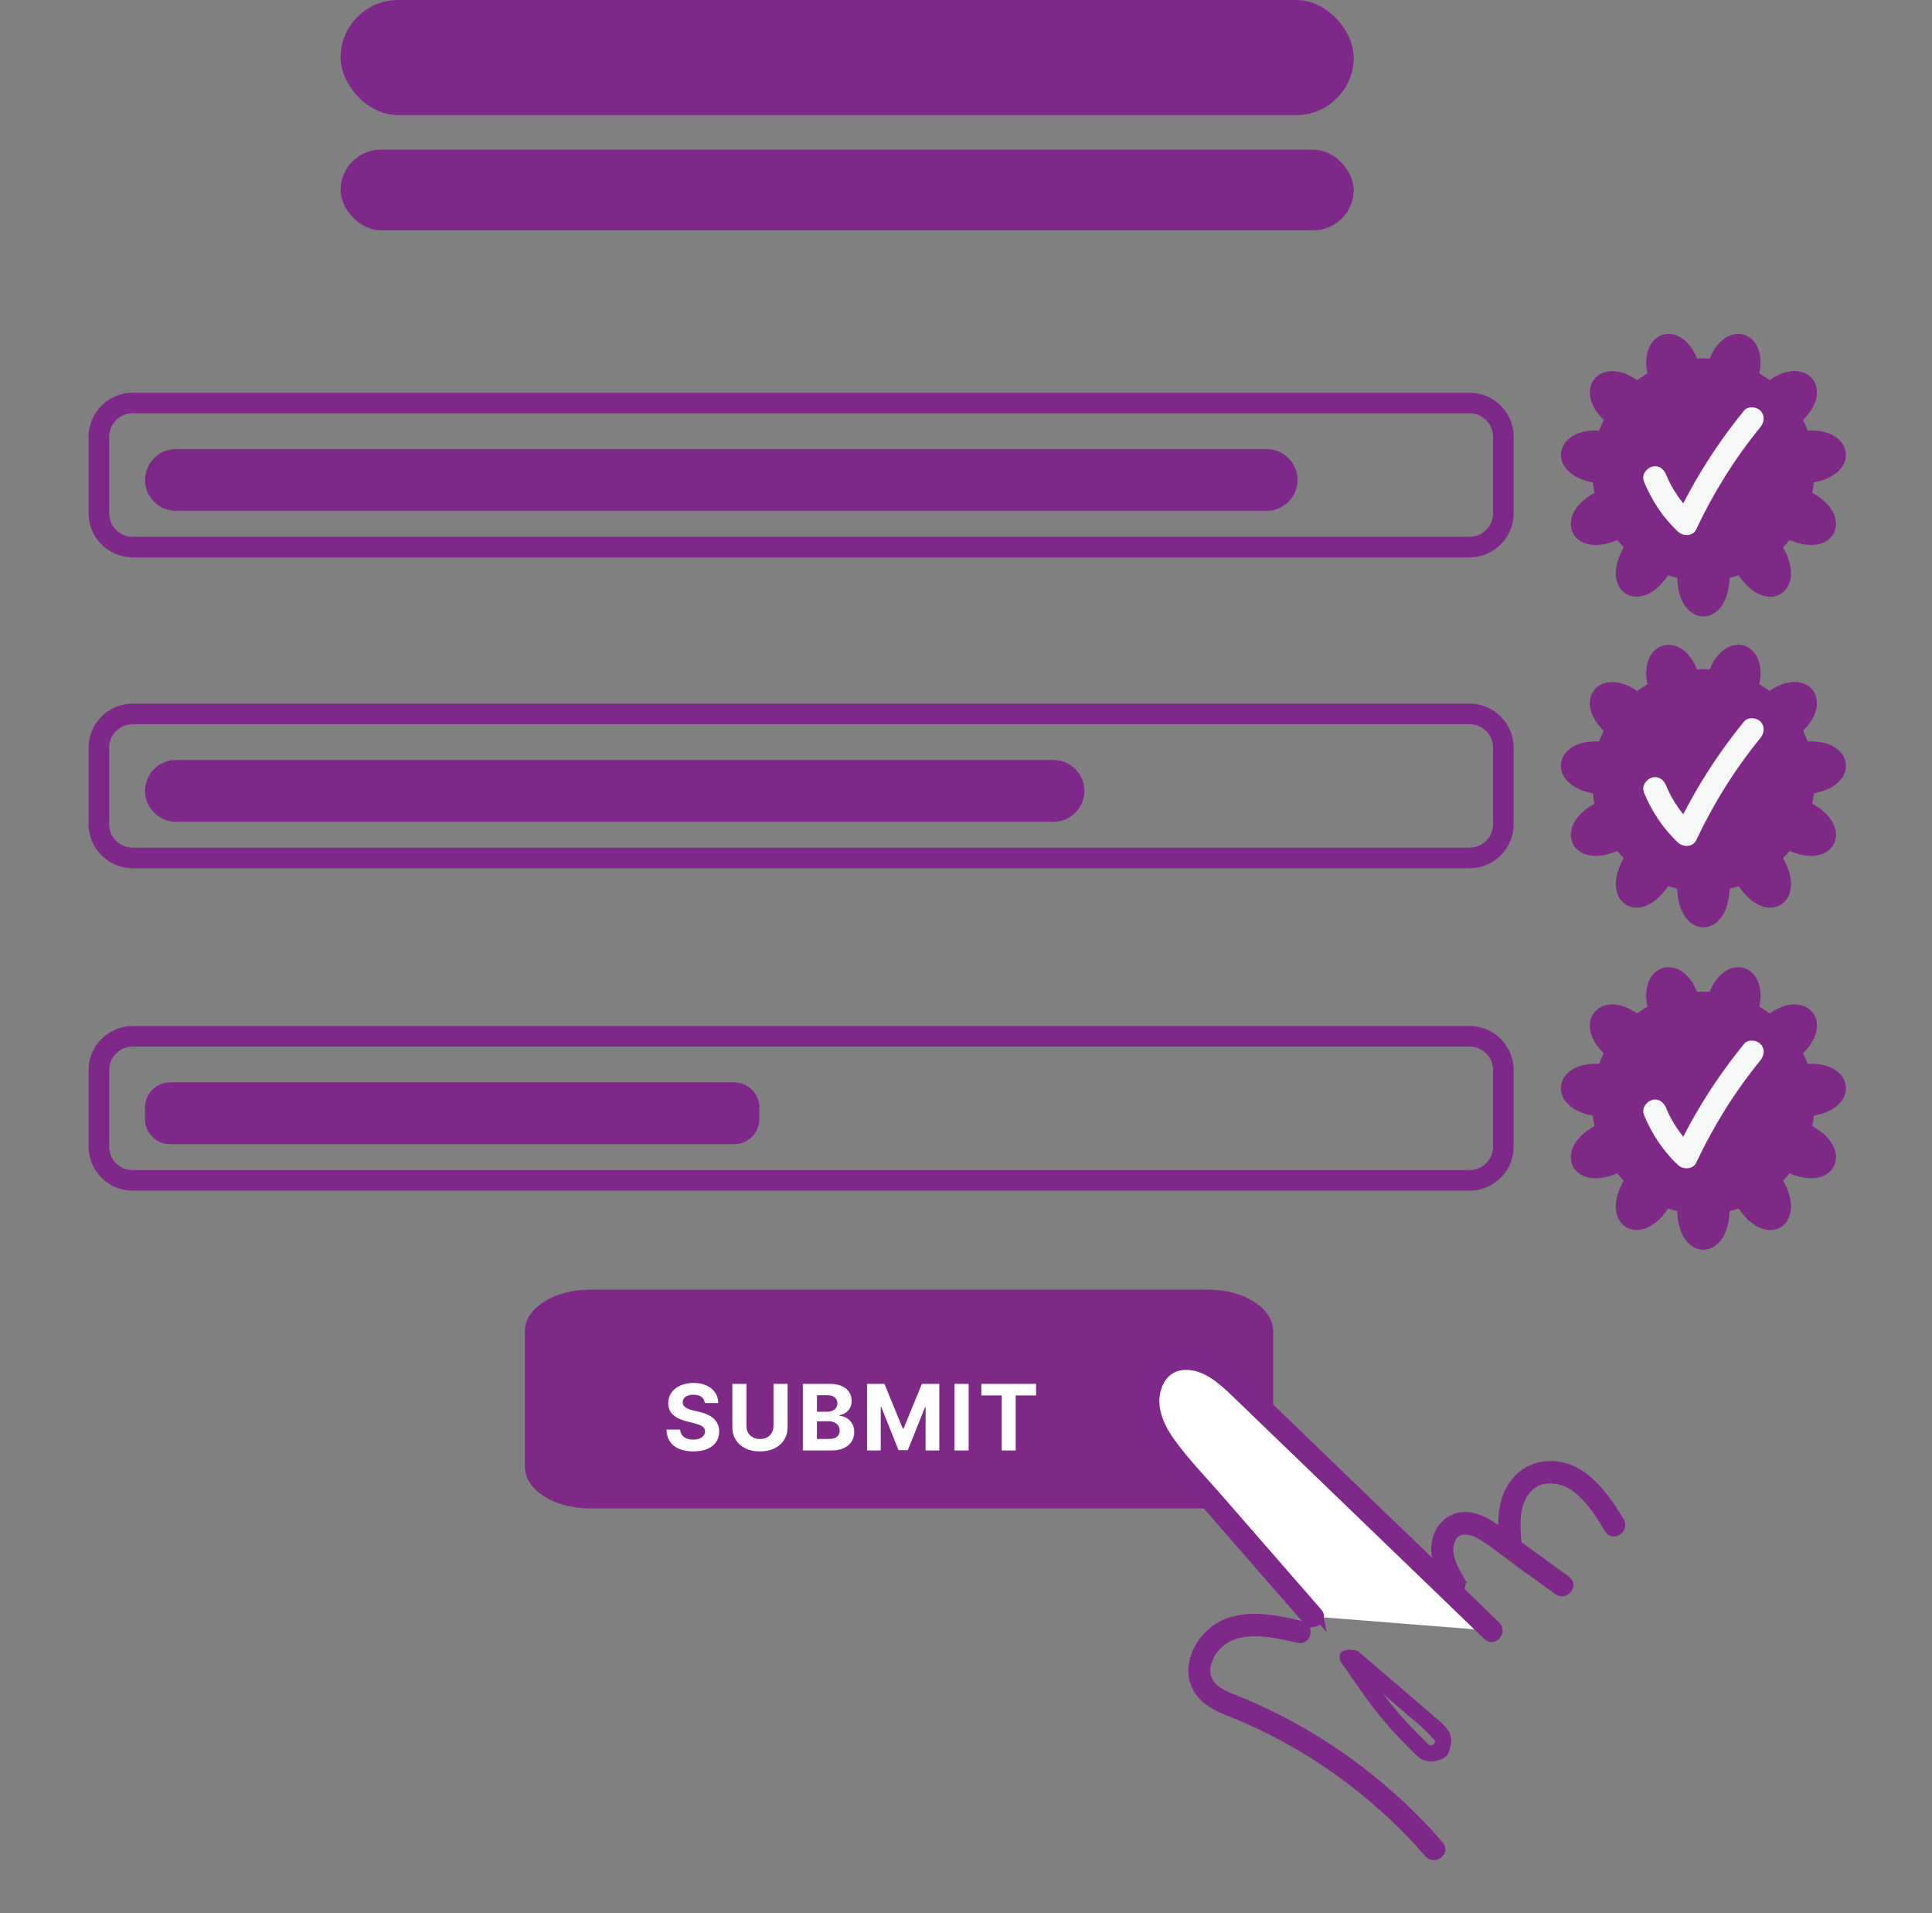 <svg width="101" height="100" viewBox="0 0 101 100" fill="none" xmlns="http://www.w3.org/2000/svg">
<rect x="0" y="0" width="101" height="100" fill="#808080" stroke="none"/>
<path d="M76.823 21.065H6.939C5.961 21.065 5.168 21.858 5.168 22.836V26.825C5.168 27.803 5.961 28.596 6.939 28.596H76.823C77.801 28.596 78.593 27.803 78.593 26.825V22.836C78.593 21.858 77.801 21.065 76.823 21.065Z" stroke="#7E2989" stroke-width="1.075" stroke-miterlimit="10"/>
<path d="M66.21 23.472H9.203C8.308 23.472 7.582 24.195 7.582 25.087C7.582 25.979 8.308 26.703 9.203 26.703H66.21C67.105 26.703 67.831 25.979 67.831 25.087C67.831 24.195 67.105 23.472 66.21 23.472Z" fill="#7E2989"/>
<path d="M76.823 37.315H6.939C5.961 37.315 5.168 38.107 5.168 39.085V43.075C5.168 44.053 5.961 44.846 6.939 44.846H76.823C77.801 44.846 78.593 44.053 78.593 43.075V39.085C78.593 38.107 77.801 37.315 76.823 37.315Z" stroke="#7E2989" stroke-width="1.075" stroke-miterlimit="10"/>
<path d="M55.068 39.722H9.203C8.308 39.722 7.582 40.445 7.582 41.338C7.582 42.23 8.308 42.953 9.203 42.953H55.068C55.964 42.953 56.69 42.23 56.69 41.338C56.69 40.445 55.964 39.722 55.068 39.722Z" fill="#7E2989"/>
<path d="M76.823 54.166H6.939C5.961 54.166 5.168 54.959 5.168 55.937V59.927C5.168 60.905 5.961 61.698 6.939 61.698H76.823C77.801 61.698 78.593 60.905 78.593 59.927V55.937C78.593 54.959 77.801 54.166 76.823 54.166Z" stroke="#7E2989" stroke-width="1.075" stroke-miterlimit="10"/>
<path d="M38.385 56.574H8.893C8.169 56.574 7.582 57.161 7.582 57.885V58.494C7.582 59.218 8.169 59.805 8.893 59.805H38.385C39.109 59.805 39.696 59.218 39.696 58.494V57.885C39.696 57.161 39.109 56.574 38.385 56.574Z" fill="#7E2989"/>
<path d="M63.169 67.408H30.826C28.955 67.408 27.438 68.383 27.438 69.585V76.665C27.438 77.868 28.955 78.843 30.826 78.843H63.169C65.04 78.843 66.558 77.868 66.558 76.665V69.585C66.558 68.383 65.04 67.408 63.169 67.408Z" fill="#7E2986"/>
<path d="M36.845 73.334C36.831 73.197 36.773 73.09 36.67 73.014C36.567 72.938 36.427 72.9 36.25 72.9C36.13 72.9 36.028 72.917 35.946 72.951C35.863 72.984 35.799 73.03 35.755 73.089C35.712 73.148 35.69 73.215 35.69 73.29C35.688 73.352 35.701 73.406 35.73 73.453C35.759 73.499 35.799 73.54 35.85 73.574C35.901 73.606 35.96 73.635 36.027 73.66C36.094 73.684 36.166 73.704 36.241 73.722L36.554 73.796C36.706 73.83 36.846 73.876 36.973 73.932C37.1 73.989 37.21 74.059 37.303 74.142C37.395 74.224 37.468 74.322 37.519 74.434C37.571 74.546 37.597 74.675 37.599 74.82C37.597 75.033 37.543 75.218 37.435 75.374C37.329 75.53 37.175 75.651 36.973 75.737C36.772 75.822 36.53 75.864 36.246 75.864C35.965 75.864 35.721 75.821 35.512 75.735C35.304 75.649 35.142 75.521 35.026 75.352C34.91 75.182 34.849 74.972 34.843 74.722H35.556C35.564 74.838 35.597 74.936 35.656 75.014C35.717 75.091 35.796 75.149 35.896 75.189C35.997 75.228 36.111 75.247 36.238 75.247C36.363 75.247 36.471 75.229 36.563 75.192C36.656 75.156 36.728 75.106 36.779 75.041C36.83 74.977 36.855 74.902 36.855 74.818C36.855 74.74 36.832 74.674 36.786 74.621C36.74 74.568 36.673 74.522 36.585 74.485C36.498 74.448 36.391 74.414 36.264 74.383L35.884 74.288C35.591 74.216 35.359 74.105 35.189 73.953C35.019 73.801 34.934 73.596 34.935 73.339C34.934 73.128 34.99 72.944 35.104 72.786C35.218 72.629 35.375 72.506 35.575 72.417C35.774 72.329 36.001 72.284 36.255 72.284C36.514 72.284 36.739 72.329 36.932 72.417C37.126 72.506 37.276 72.629 37.384 72.786C37.492 72.944 37.547 73.126 37.551 73.334H36.845ZM40.437 72.332H41.173V74.594C41.173 74.848 41.112 75.07 40.991 75.261C40.871 75.451 40.702 75.6 40.486 75.706C40.269 75.811 40.017 75.864 39.729 75.864C39.44 75.864 39.187 75.811 38.971 75.706C38.754 75.6 38.586 75.451 38.466 75.261C38.345 75.07 38.285 74.848 38.285 74.594V72.332H39.022V74.531C39.022 74.664 39.051 74.782 39.108 74.885C39.167 74.988 39.25 75.069 39.357 75.128C39.463 75.187 39.587 75.216 39.729 75.216C39.872 75.216 39.996 75.187 40.102 75.128C40.208 75.069 40.29 74.988 40.348 74.885C40.407 74.782 40.437 74.664 40.437 74.531V72.332ZM41.97 75.815V72.332H43.365C43.621 72.332 43.835 72.37 44.006 72.446C44.177 72.522 44.306 72.627 44.392 72.762C44.478 72.896 44.521 73.05 44.521 73.225C44.521 73.361 44.494 73.481 44.44 73.584C44.385 73.686 44.31 73.77 44.215 73.835C44.121 73.9 44.013 73.946 43.892 73.973V74.007C44.025 74.013 44.149 74.05 44.264 74.12C44.381 74.189 44.476 74.285 44.548 74.41C44.621 74.534 44.657 74.681 44.657 74.852C44.657 75.037 44.611 75.202 44.52 75.347C44.429 75.491 44.294 75.605 44.117 75.689C43.938 75.773 43.719 75.815 43.458 75.815H41.97ZM42.707 75.213H43.307C43.512 75.213 43.662 75.174 43.756 75.096C43.85 75.016 43.897 74.911 43.897 74.779C43.897 74.683 43.874 74.598 43.827 74.524C43.781 74.451 43.715 74.393 43.628 74.351C43.543 74.309 43.442 74.288 43.324 74.288H42.707V75.213ZM42.707 73.79H43.253C43.353 73.79 43.443 73.772 43.521 73.737C43.601 73.701 43.663 73.65 43.708 73.584C43.755 73.518 43.778 73.439 43.778 73.347C43.778 73.222 43.733 73.12 43.644 73.043C43.555 72.966 43.429 72.927 43.266 72.927H42.707V73.79ZM45.328 72.332H46.236L47.195 74.672H47.236L48.195 72.332H49.103V75.815H48.389V73.548H48.36L47.459 75.798H46.972L46.071 73.54H46.042V75.815H45.328V72.332ZM50.638 72.332V75.815H49.901V72.332H50.638ZM51.303 72.939V72.332H54.163V72.939H53.097V75.815H52.369V72.939H51.303Z" fill="white"/>
<path d="M68.62 84.491C66.353 81.893 64.091 79.293 61.825 76.695C61.124 75.891 60.405 75.048 60.124 74.02C59.842 72.991 60.153 71.717 61.099 71.23C61.751 70.894 62.561 70.996 63.217 71.316C63.874 71.636 64.416 72.154 64.942 72.664C69.288 76.853 73.636 81.046 77.983 85.234" fill="white"/>
<path d="M68.62 84.491C66.353 81.893 64.091 79.293 61.825 76.695C61.124 75.891 60.405 75.048 60.124 74.02C59.842 72.991 60.153 71.717 61.099 71.23C61.751 70.894 62.561 70.996 63.217 71.316C63.874 71.636 64.416 72.154 64.942 72.664C69.288 76.853 73.636 81.046 77.983 85.234" stroke="#7E2989" stroke-width="0.562"/>
<path d="M68.865 84.32C67.126 82.324 65.386 80.329 63.645 78.329C62.804 77.367 61.895 76.434 61.151 75.392C60.537 74.534 60.077 73.458 60.477 72.407C60.64 71.983 60.933 71.614 61.366 71.44C61.883 71.231 62.479 71.318 62.974 71.534C63.495 71.763 63.938 72.132 64.353 72.515C64.805 72.936 65.244 73.371 65.689 73.799C67.588 75.631 69.49 77.462 71.389 79.293C73.521 81.352 75.658 83.408 77.79 85.466C78.068 85.737 78.457 85.273 78.175 85.004C74.14 81.115 70.105 77.227 66.074 73.337C65.219 72.514 64.37 71.505 63.266 71.008C62.276 70.558 61.02 70.606 60.301 71.503C59.664 72.296 59.591 73.42 59.914 74.359C60.34 75.595 61.311 76.561 62.152 77.523C64.224 79.903 66.301 82.282 68.372 84.659C68.624 84.948 69.12 84.603 68.863 84.311L68.865 84.32Z" fill="#7E2989" stroke="#7E2989" stroke-width="0.562"/>
<path d="M70.469 86.667L71.599 88.282C72.249 89.21 72.978 90.079 73.779 90.88V90.88L74.356 91.457C74.551 91.652 74.848 91.7 75.094 91.577V91.577C75.217 91.515 75.317 91.415 75.379 91.291V91.291C75.502 91.046 75.453 90.749 75.259 90.554L74.983 90.278L70.77 86.667" stroke="#7E2989" stroke-width="0.844" stroke-linecap="round"/>
<path d="M76.298 82.625C75.936 81.992 75.489 81.212 75.797 80.472C76.086 79.78 76.774 79.839 77.342 80.144C78.044 80.526 78.681 81.076 79.331 81.546C80.044 82.062 80.758 82.579 81.471 83.096C81.784 83.322 82.174 82.862 81.856 82.634C80.973 81.993 80.086 81.353 79.203 80.712C78.515 80.214 77.798 79.545 76.95 79.35C76.167 79.168 75.455 79.609 75.201 80.358C74.888 81.289 75.35 82.179 75.803 82.974C75.992 83.309 76.487 82.96 76.294 82.627L76.298 82.625Z" fill="#7E2989" stroke="#7E2989" stroke-width="0.562"/>
<path d="M79.277 80.825C79.207 80.063 79.12 79.252 79.382 78.514C79.615 77.861 80.112 77.336 80.828 77.268C82.45 77.117 83.43 78.7 84.147 79.896C84.344 80.228 84.835 79.88 84.637 79.548C83.79 78.13 82.533 76.355 80.619 76.686C79.796 76.829 79.171 77.41 78.863 78.177C78.519 79.037 78.59 79.97 78.673 80.871C78.709 81.255 79.309 81.211 79.273 80.826L79.277 80.825Z" fill="#7E2989" stroke="#7E2989" stroke-width="0.562"/>
<path d="M68.005 85.002C66.573 84.664 64.783 84.28 63.503 85.253C62.471 86.04 61.936 87.607 62.944 88.634C63.455 89.154 64.196 89.374 64.851 89.653C65.578 89.961 66.288 90.303 66.986 90.673C68.355 91.404 69.659 92.25 70.885 93.203C72.278 94.286 73.566 95.5 74.721 96.835C74.973 97.124 75.465 96.78 75.212 96.487C73.304 94.293 71.07 92.405 68.584 90.895C67.365 90.157 66.091 89.508 64.772 88.968C64.181 88.727 63.434 88.49 63.122 87.88C62.845 87.341 63.044 86.682 63.383 86.222C64.436 84.797 66.423 85.251 67.889 85.595C68.268 85.685 68.375 85.091 68.001 85.004L68.005 85.002Z" fill="#7E2989" stroke="#7E2989" stroke-width="0.562"/>
<path d="M70.08 86.73C70.706 87.635 71.372 88.511 72.086 89.352C72.432 89.76 72.787 90.156 73.154 90.547C73.521 90.938 73.891 91.361 74.307 91.707C74.628 91.971 75.069 92.127 75.455 91.901C75.841 91.674 75.868 91.234 75.67 90.875C75.438 90.463 75.027 90.115 74.698 89.779C74.311 89.386 73.918 88.999 73.515 88.626C72.621 87.799 71.684 87.019 70.708 86.287C70.398 86.055 70.011 86.514 70.323 86.749C71.778 87.837 73.15 89.039 74.416 90.348C74.564 90.503 74.718 90.661 74.864 90.822C74.96 90.921 75.195 91.124 75.195 91.281C75.197 91.452 74.992 91.424 74.882 91.375C74.679 91.286 74.513 91.082 74.356 90.93C73.702 90.281 73.074 89.603 72.482 88.895C71.805 88.092 71.171 87.254 70.574 86.39C70.353 86.072 69.862 86.419 70.083 86.738L70.08 86.73Z" fill="#7E2989"/>
<path d="M89.049 20.71C89.049 15.596 84.109 17.045 86.936 21.332C84.109 17.045 80.741 20.934 85.487 22.996C80.741 20.934 80.006 26.028 85.17 25.18C80.006 26.028 82.139 30.713 86.089 27.191C82.139 30.713 86.477 33.499 87.947 28.385C86.477 33.499 91.621 33.499 90.151 28.385C91.621 33.499 95.959 30.723 92.009 27.191C95.959 30.713 98.093 26.028 92.928 25.18C98.093 26.028 97.368 20.934 92.611 22.996C97.358 20.934 93.989 17.035 91.162 21.332C93.989 17.045 89.049 15.596 89.049 20.71Z" fill="#7E2986"/>
<path d="M89.049 30.366C92.262 30.366 94.867 27.761 94.867 24.547C94.867 21.334 92.262 18.73 89.049 18.73C85.835 18.73 83.231 21.334 83.231 24.547C83.231 27.761 85.835 30.366 89.049 30.366Z" fill="#7E2986"/>
<path d="M85.927 25.14C86.336 26.14 86.928 27.048 87.724 27.793C87.989 28.038 88.499 28.038 88.673 27.671C89.571 25.762 90.694 23.956 92.031 22.322C92.235 22.067 92.276 21.71 92.031 21.465C91.817 21.251 91.378 21.21 91.174 21.465C89.775 23.18 88.581 25.048 87.632 27.058L88.581 26.936C87.948 26.344 87.428 25.619 87.101 24.813C86.979 24.507 86.703 24.292 86.356 24.394C86.07 24.476 85.805 24.833 85.938 25.14H85.927Z" fill="#F6F7F7"/>
<path d="M89.049 36.96C89.049 31.846 84.109 33.295 86.936 37.582C84.109 33.295 80.741 37.184 85.487 39.246C80.741 37.184 80.006 42.278 85.17 41.43C80.006 42.278 82.139 46.963 86.089 43.441C82.139 46.963 86.477 49.749 87.947 44.635C86.477 49.749 91.621 49.749 90.151 44.635C91.621 49.749 95.959 46.973 92.009 43.441C95.959 46.963 98.093 42.278 92.928 41.43C98.093 42.278 97.368 37.184 92.611 39.246C97.358 37.184 93.989 33.285 91.162 37.582C93.989 33.295 89.049 31.846 89.049 36.96Z" fill="#7E2986"/>
<path d="M89.049 46.615C92.262 46.615 94.867 44.011 94.867 40.797C94.867 37.584 92.262 34.98 89.049 34.98C85.835 34.98 83.231 37.584 83.231 40.797C83.231 44.011 85.835 46.615 89.049 46.615Z" fill="#7E2986"/>
<path d="M85.927 41.389C86.336 42.39 86.928 43.298 87.724 44.043C87.989 44.288 88.499 44.288 88.673 43.921C89.571 42.012 90.694 40.206 92.031 38.572C92.235 38.317 92.276 37.96 92.031 37.715C91.817 37.501 91.378 37.46 91.174 37.715C89.775 39.43 88.581 41.298 87.632 43.308L88.581 43.186C87.948 42.594 87.428 41.869 87.101 41.063C86.979 40.757 86.703 40.542 86.356 40.644C86.07 40.726 85.805 41.083 85.938 41.389H85.927Z" fill="#F6F7F7"/>
<path d="M89.049 53.811C89.049 48.698 84.109 50.147 86.936 54.434C84.109 50.147 80.741 54.036 85.487 56.098C80.741 54.036 80.006 59.129 85.17 58.282C80.006 59.129 82.139 63.814 86.089 60.293C82.139 63.814 86.477 66.601 87.947 61.487C86.477 66.601 91.621 66.601 90.151 61.487C91.621 66.601 95.959 63.824 92.009 60.293C95.959 63.814 98.093 59.129 92.928 58.282C98.093 59.129 97.368 54.036 92.611 56.098C97.358 54.036 93.989 50.137 91.162 54.434C93.989 50.147 89.049 48.698 89.049 53.811Z" fill="#7E2986"/>
<path d="M89.049 63.467C92.262 63.467 94.867 60.862 94.867 57.649C94.867 54.436 92.262 51.831 89.049 51.831C85.835 51.831 83.231 54.436 83.231 57.649C83.231 60.862 85.835 63.467 89.049 63.467Z" fill="#7E2986"/>
<path d="M85.927 58.241C86.336 59.241 86.928 60.15 87.724 60.895C87.989 61.14 88.499 61.14 88.673 60.772C89.571 58.864 90.694 57.057 92.031 55.424C92.235 55.169 92.276 54.812 92.031 54.566C91.817 54.352 91.378 54.311 91.174 54.566C89.775 56.281 88.581 58.149 87.632 60.16L88.581 60.038C87.948 59.446 87.428 58.721 87.101 57.914C86.979 57.608 86.703 57.394 86.356 57.496C86.07 57.578 85.805 57.935 85.938 58.241H85.927Z" fill="#F6F7F7"/>
<rect x="17.805" width="52.963" height="6.018" rx="3.009" fill="#7E2989"/>
<rect x="17.805" y="7.824" width="52.963" height="4.213" rx="2.106" fill="#7E2989"/>
</svg>
